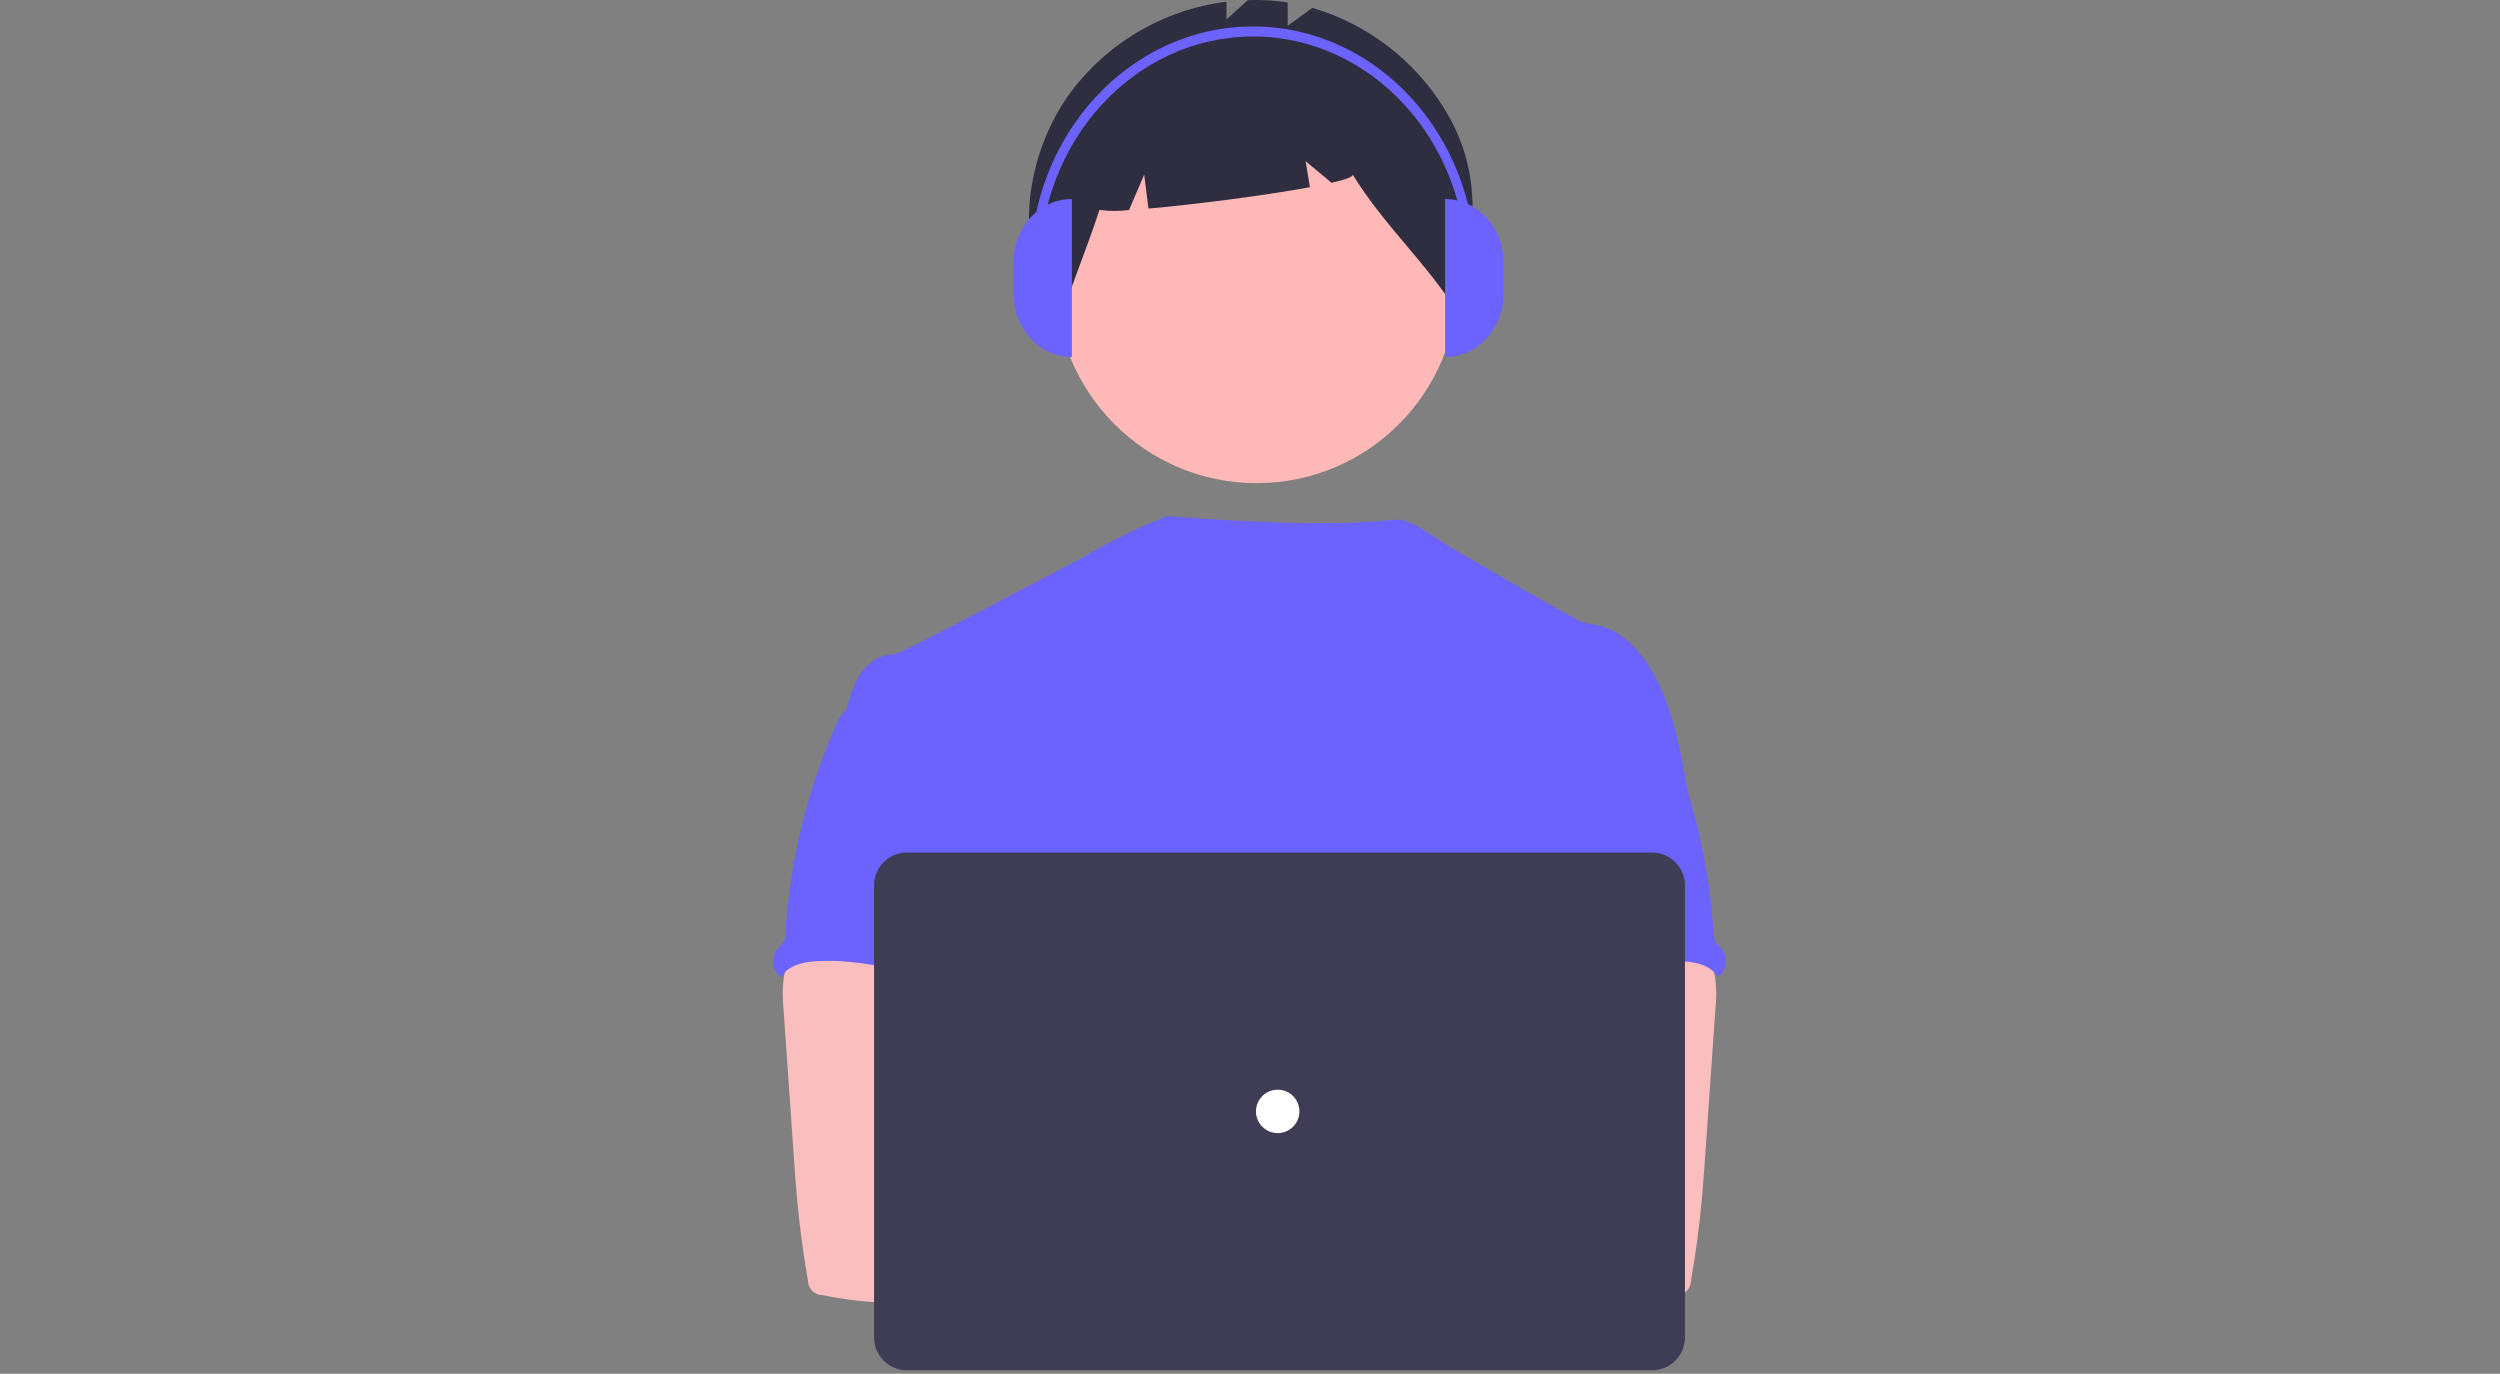 <svg
  width="879"
  height="483"
  viewBox="0 0 879 483"
  fill="none"
  xmlns="http://www.w3.org/2000/svg"
>
<rect x="0" y="0" width="879" height="483" fill="#808080" stroke="none"/>
<g id="undraw_coding_re_iv62 1">
<g id="programerHead">
<path
        id="Ellipse 276"
        d="M441.853 169.877C480.88 169.877 512.518 138.238 512.518 99.211C512.518 60.183 480.88 28.545 441.853 28.545C402.825 28.545 371.187 60.183 371.187 99.211C371.187 138.238 402.825 169.877 441.853 169.877Z"
        fill="#FEB8B8"
      />
<path
        id="Path 1461"
        d="M507.855 38.246C497.29 21.09 480.752 8.448 461.425 2.754L452.75 9.085V0.865C448.108 0.154 443.41 -0.119 438.718 0.047L431.233 6.82V0.61C420.151 1.987 409.475 5.645 399.878 11.354C390.28 17.063 381.969 24.698 375.47 33.779C359.216 57.211 356.472 89.811 372.459 113.431C376.847 99.944 382.174 87.289 386.563 73.803C390.013 74.273 393.508 74.29 396.962 73.853L402.301 61.395L403.793 73.326C420.343 71.885 444.889 68.719 460.578 65.818L459.052 56.665L468.18 64.271C472.986 63.165 475.84 62.161 475.605 61.394C487.273 80.205 501.553 92.219 513.22 111.03C517.652 84.506 522.752 62.451 507.855 38.246Z"
        fill="#2F2E41"
      />
<path
        id="Vector"
        d="M518.868 93.952H515.606C515.606 49.222 481.949 12.831 440.58 12.831C399.21 12.831 365.554 49.222 365.554 93.952H362.292C362.292 47.277 397.412 9.304 440.58 9.304C483.748 9.304 518.868 47.277 518.868 93.952Z"
        fill="#6C63FF"
      />
<path
        id="Vector_2"
        d="M376.871 125.549C365.516 125.549 356.311 115.597 356.311 103.32V92.205C356.311 79.928 365.516 69.976 376.871 69.976V125.549H376.871Z"
        fill="#6C63FF"
      />
<path
        id="Vector_3"
        d="M508.094 69.976C519.449 69.976 528.654 79.928 528.654 92.205V103.32C528.654 115.597 519.449 125.549 508.094 125.549V69.976Z"
        fill="#6C63FF"
      />
</g>
<g id="rest">
<path
        id="Vector_4"
        d="M593.835 280.93C591.405 266.311 588.898 251.411 582.104 238.241C577.639 229.615 570.55 221.395 560.994 219.689C559.112 219.521 557.262 219.093 555.498 218.417C552.698 217.068 515.073 195.589 509.092 191.848C503.958 188.637 495.852 182.69 491.765 182.69C487.654 182.6 471.888 186.269 410.352 181.459C410.352 181.459 393.447 188.122 380.366 196.202C380.168 196.071 316.497 230.262 314.105 230.172C309.575 229.982 305.364 232.882 302.767 236.535C300.171 240.187 298.953 244.709 297.678 249.08C311.585 280.05 324.309 311.06 338.217 342.03C338.868 343.196 339.214 344.509 339.223 345.844C338.943 347.231 338.351 348.535 337.492 349.659C330.672 360.615 330.889 374.395 331.634 387.272C332.38 400.149 333.302 413.75 327.547 425.292C325.982 428.461 323.946 431.361 322.457 434.53C318.971 441.707 317.711 464.661 319.747 472.372L574.868 479.68C569.383 464.602 593.835 280.93 593.835 280.93Z"
        fill="#6C63FF"
      />
<path
        id="Path 1421"
        d="M275.625 343.403C275.116 347.085 275.065 350.817 275.473 354.512L279.129 407.024C279.473 411.974 279.811 416.911 280.275 421.848C281.152 431.429 282.463 440.934 284.09 450.426C284.126 451.773 284.696 453.051 285.674 453.979C286.652 454.907 287.958 455.409 289.306 455.375C305.402 458.781 322.032 458.645 338.459 457.717C363.526 456.318 427.657 453.671 431.575 448.581C435.493 443.491 433.21 435.259 428.101 431.143C422.992 427.028 338.362 416.994 338.362 416.994C339.189 410.441 341.684 404.27 344.05 398.048C348.301 387.013 352.271 375.616 352.347 363.795C352.423 351.974 347.97 339.545 338.286 332.773C330.321 327.213 320.065 326.182 310.358 326.411C303.296 326.614 291.093 324.922 284.643 327.683C279.538 329.931 276.579 338.405 275.625 343.403Z"
        fill="#FBBEBE"
      />
<path
        id="Path 1430"
        d="M296.942 250.023C295.703 251.321 294.742 252.858 294.118 254.541C283.833 277.72 277.758 302.546 276.177 327.856C276.205 329.09 275.921 330.312 275.35 331.406C274.788 332.135 274.162 332.812 273.48 333.429C272.885 334.134 272.435 334.95 272.155 335.829C271.876 336.708 271.772 337.633 271.85 338.552C271.928 339.472 272.186 340.366 272.61 341.186C273.034 342.005 273.615 342.733 274.32 343.328C274.435 343.425 274.554 343.519 274.676 343.609C276.775 339.658 281.801 338.367 286.268 338.023C307.657 336.331 328.55 346.282 350.002 345.531C348.489 340.301 346.312 335.275 345.077 329.983C339.619 306.481 353.234 280.894 344.887 258.257C343.219 253.727 340.433 249.274 336.044 247.289C334.226 246.556 332.324 246.052 330.382 245.79C324.961 244.811 314.17 240.624 308.929 242.304C306.995 242.928 306.232 244.747 304.628 245.846C302.192 247.402 298.961 247.974 296.942 250.023Z"
        fill="#6C63FF"
      />
<path
        id="Path 1421_2"
        d="M593.988 327.683C587.537 324.922 575.334 326.614 568.272 326.411C558.565 326.182 548.31 327.213 540.344 332.773C530.661 339.545 526.207 351.974 526.283 363.795C526.36 375.616 530.33 387.013 534.58 398.048C536.946 404.27 539.441 410.441 540.268 416.994C540.268 416.994 455.638 427.028 450.529 431.143C445.42 435.259 443.137 443.491 447.055 448.581C450.973 453.671 573.228 458.781 589.324 455.375C590.672 455.409 591.978 454.907 592.956 453.979C593.934 453.051 594.504 451.773 594.541 450.426C596.167 440.934 597.478 431.429 598.355 421.848C598.82 416.911 599.158 411.974 599.501 407.024L603.157 354.512C603.565 350.817 603.514 347.086 603.005 343.403C602.051 338.405 599.092 329.931 593.988 327.683Z"
        fill="#FBBEBE"
      />
<path
        id="Path 1430_2"
        d="M574.002 245.846C572.399 244.747 571.636 242.928 569.701 242.304C564.46 240.624 553.669 244.811 548.248 245.79C546.306 246.052 544.404 246.556 542.587 247.289C538.197 249.274 535.411 253.727 533.744 258.257C525.397 280.894 539.012 306.481 533.553 329.983C532.319 335.275 530.142 340.301 528.628 345.531C550.081 346.282 570.974 336.331 592.362 338.023C596.829 338.367 601.855 339.658 603.954 343.609C604.076 343.519 604.195 343.425 604.311 343.328C605.016 342.733 605.597 342.005 606.021 341.186C606.444 340.366 606.703 339.472 606.781 338.552C606.859 337.633 606.755 336.708 606.475 335.829C606.195 334.95 605.745 334.135 605.151 333.429C604.468 332.812 603.842 332.135 603.28 331.406C602.71 330.312 602.425 329.09 602.453 327.856C600.873 302.546 594.798 277.72 584.513 254.541C583.889 252.858 582.928 251.321 581.688 250.023C579.669 247.974 576.438 247.402 574.002 245.846Z"
        fill="#6C63FF"
      />
<path
        id="Vector_5"
        d="M420.924 457.883C431.457 457.883 439.996 449.344 439.996 438.81C439.996 428.277 431.457 419.738 420.924 419.738C410.39 419.738 401.851 428.277 401.851 438.81C401.851 449.344 410.39 457.883 420.924 457.883Z"
        fill="#FBBEBE"
      />
<path
        id="Vector_6"
        d="M463.156 457.883C473.69 457.883 482.229 449.344 482.229 438.81C482.229 428.277 473.69 419.738 463.156 419.738C452.623 419.738 444.083 428.277 444.083 438.81C444.083 449.344 452.623 457.883 463.156 457.883Z"
        fill="#FBBEBE"
      />
<path
        id="Vector_7"
        d="M580.888 481.788H318.857C315.797 481.785 312.865 480.568 310.701 478.405C308.538 476.242 307.321 473.309 307.317 470.25V311.283C307.321 308.224 308.538 305.291 310.701 303.128C312.865 300.965 315.797 299.748 318.857 299.744H580.888C583.947 299.748 586.88 300.965 589.043 303.128C591.206 305.291 592.423 308.224 592.427 311.283V470.25C592.423 473.309 591.206 476.242 589.043 478.405C586.88 480.568 583.947 481.785 580.888 481.788Z"
        fill="#3F3D56"
      />
<path
        id="Ellipse 263"
        d="M449.237 398.401C453.453 398.401 456.871 394.983 456.871 390.766C456.871 386.55 453.453 383.132 449.237 383.132C445.02 383.132 441.602 386.55 441.602 390.766C441.602 394.983 445.02 398.401 449.237 398.401Z"
        fill="white"
      />
</g>
</g>
</svg>
